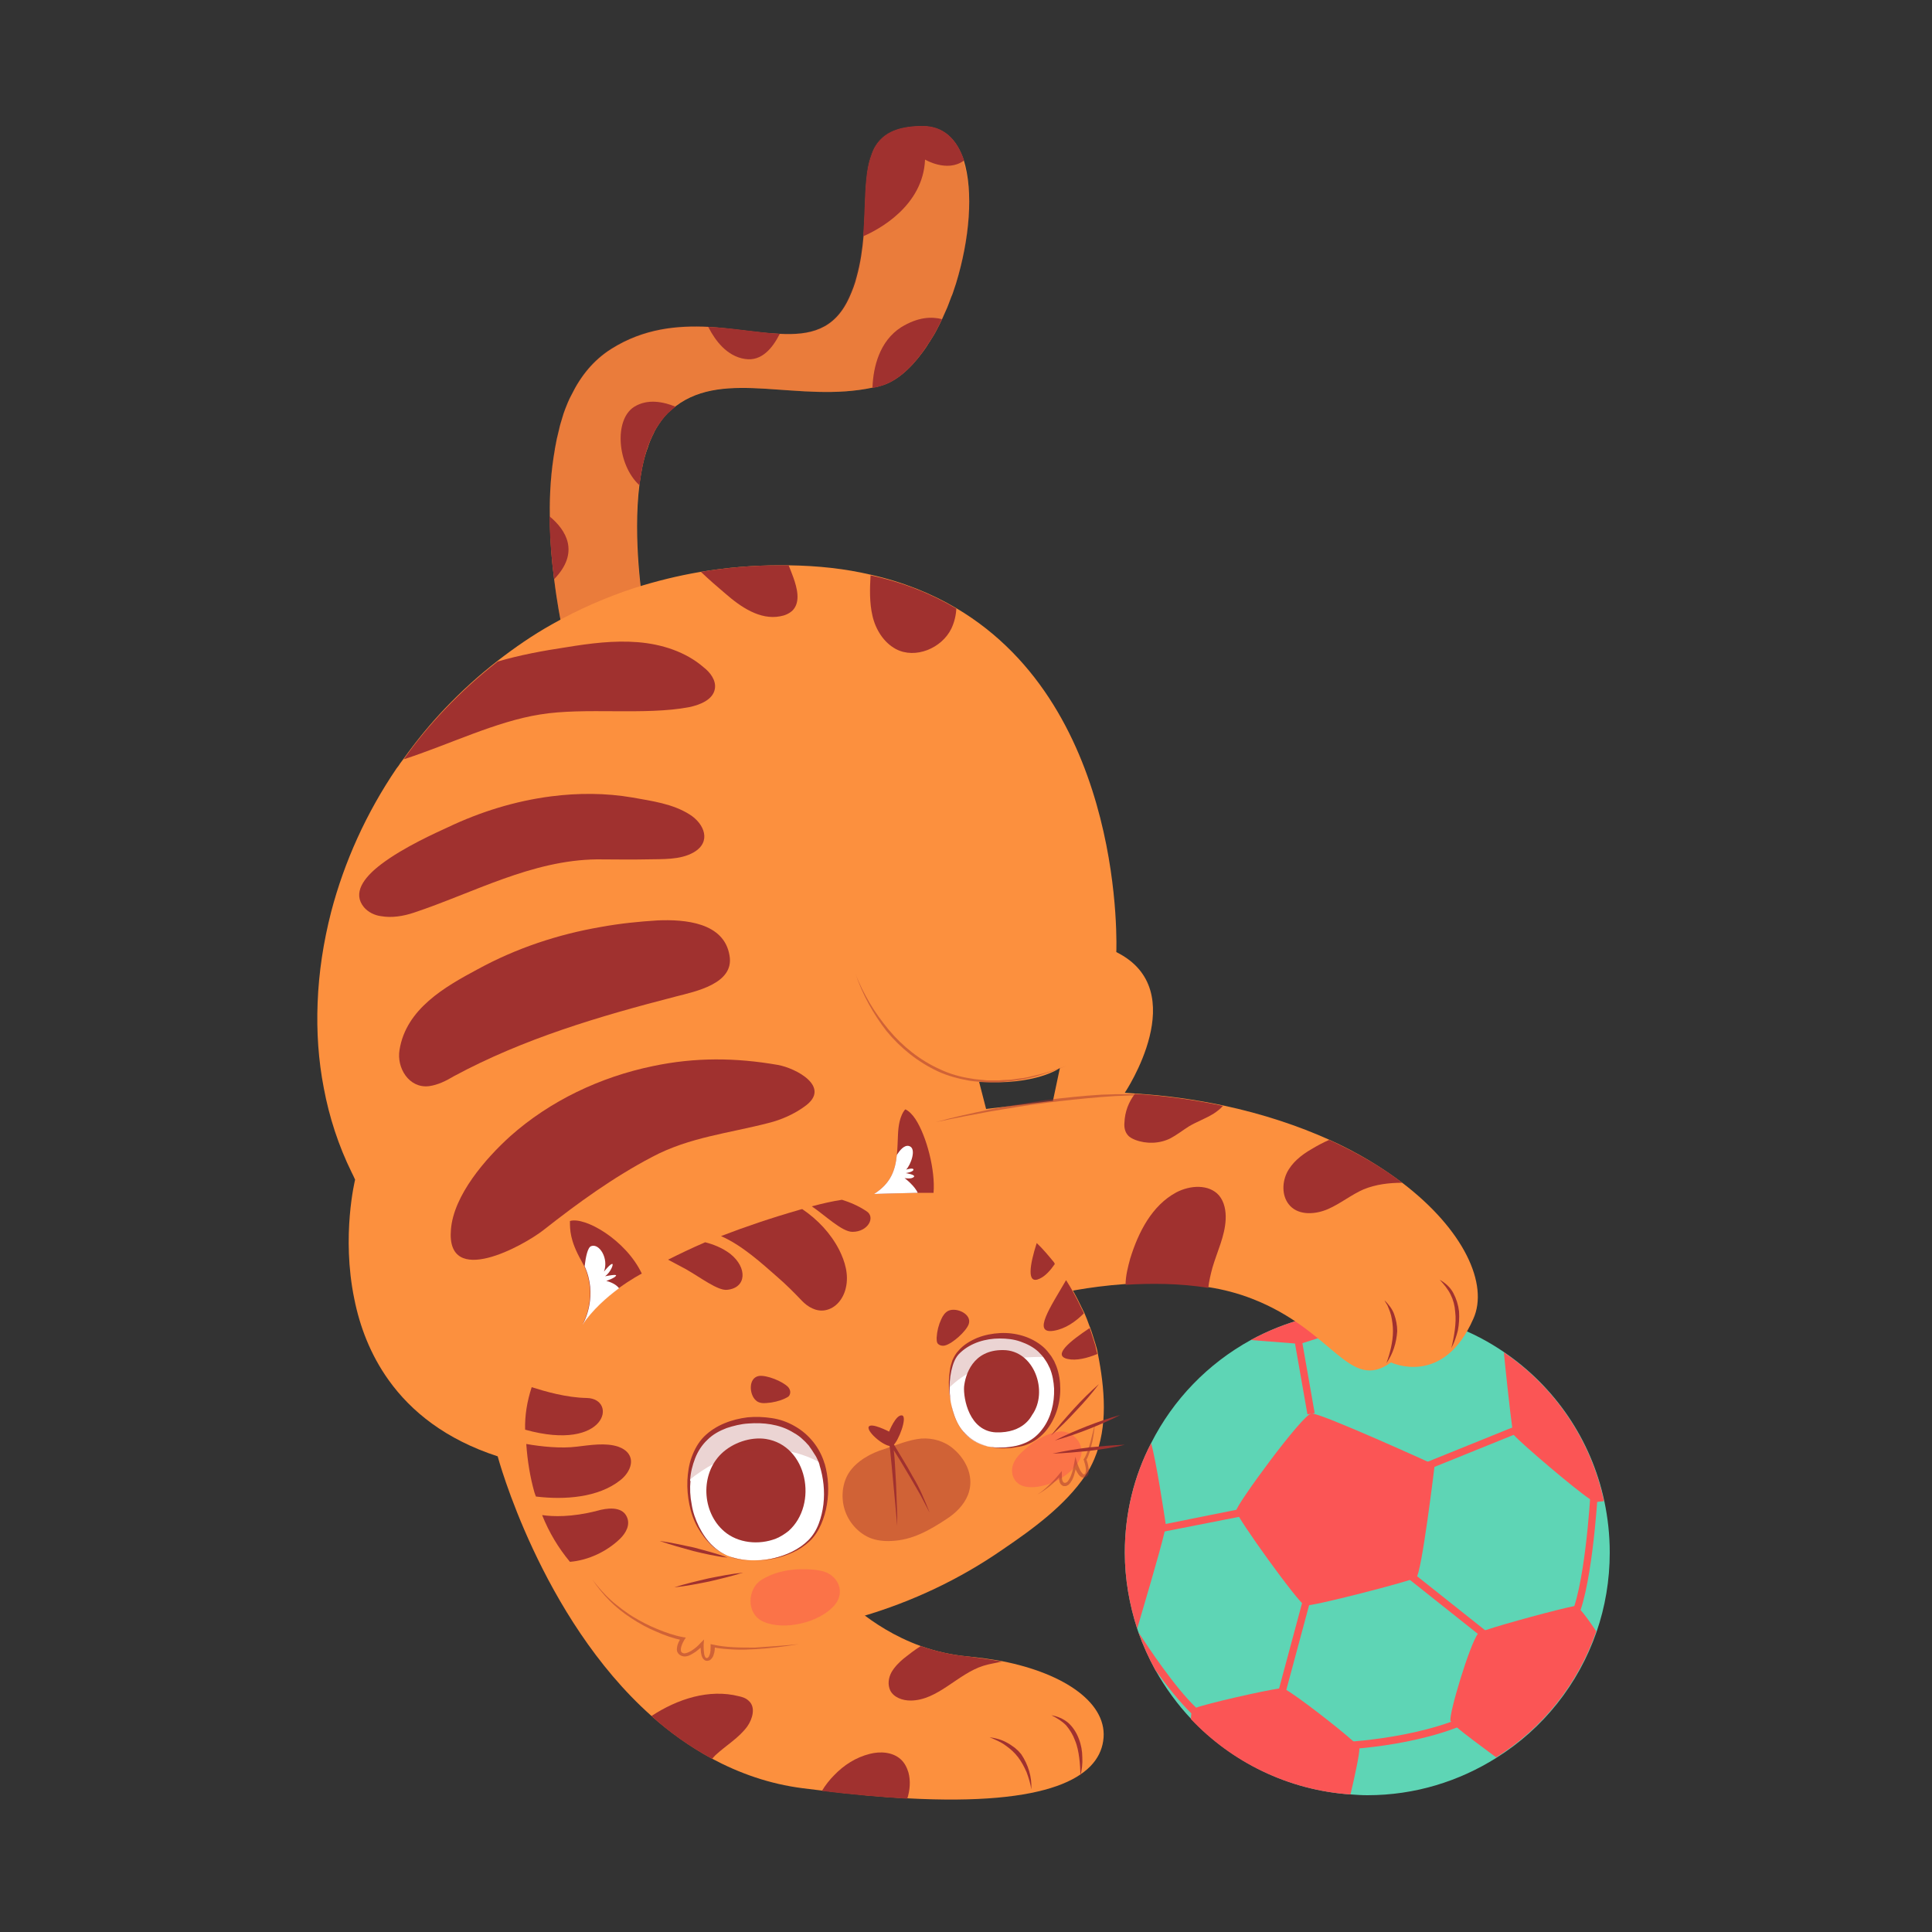 <svg xml:space="preserve" style="enable-background:new 0 0 500 500;" viewBox="0 0 500 500" y="0px" x="0px" xmlns:xlink="http://www.w3.org/1999/xlink" xmlns="http://www.w3.org/2000/svg" id="图层_1" version="1.0">
<rect x="0" y="0" width="500" height="500" fill="#333333" stroke="none"/>
<style type="text/css">
	.st0{fill:#5ED5B5;}
	.st1{fill:#FB5555;}
	.st2{fill:#FC903E;}
	.st3{opacity:0.2;fill:#A0312F;}
	.st4{fill:#A0312F;}
	.st5{opacity:0.48;fill:#FB5555;}
	.st6{opacity:0.48;fill:#A0312F;}
	.st7{fill:#FFFFFF;}
	.st8{opacity:0.21;fill:#A0312F;}
	.st9{opacity:0.48;}
</style>
<g>
	<g>
		<path d="M416.6,401.8c0,7.2-1.2,14.1-3.4,20.5c-4.7,13.6-13.9,25.1-25.9,32.6c-9.7,6.1-21.1,9.7-33.4,9.7
			c-1.5,0-2.9-0.1-4.3-0.2c-16.2-1.1-30.8-8.4-41.3-19.5c-3.6-3.8-6.7-8.1-9.3-12.7c-1.7-3.1-3.2-6.4-4.4-9.8
			c-0.1-0.3-0.2-0.6-0.3-0.9c-2-6.2-3.2-12.8-3.2-19.7c0-10.2,2.4-19.8,6.8-28.3c5.7-11.3,14.7-20.6,25.8-26.7
			c9-4.9,19.3-7.7,30.2-7.7c2.8,0,5.5,0.2,8.2,0.5c9.9,1.3,19.2,4.9,27.1,10.3c13.1,8.9,22.6,22.6,26,38.6
			C416.1,392.8,416.6,397.2,416.6,401.8z" class="st0"></path>
		<path d="M362.1,339.6l-25,8l-0.5,0.2l-1.4-0.1l-11.5-0.9c9-4.9,19.3-7.7,30.2-7.7C356.6,339,359.4,339.2,362.1,339.6z" class="st1"></path>
		<path d="M371.3,379.1c0,0-29.6-13.5-31.9-13.3c-2.3,0.2-19.5,23.7-19.5,25.2c0,1.5,16.3,24.1,17.8,24.5
			c1.5,0.4,27.3-6.3,28.8-7.2C367.9,407.5,371.3,379.1,371.3,379.1z" class="st1"></path>
		<path d="M415.1,388.5c-0.7,0.1-1.3,0.1-1.8,0.2c-0.2,0-0.5,0-0.6,0c-0.2,0-0.6-0.3-1.2-0.7
			c-4.3-2.9-17.5-14.2-19.6-16.5c-0.2-0.2-0.3-0.3-0.3-0.4c-0.1-0.2-0.2-0.7-0.2-1.4c-0.6-4.2-1.9-16.4-2.2-19.7
			C402.2,358.8,411.7,372.5,415.1,388.5z" class="st1"></path>
		<path d="M413.1,422.2c-4.7,13.6-13.9,25.1-25.9,32.6c-3.6-2.7-7.9-5.8-10.2-7.8c-0.8-0.7-1.4-1.2-1.5-1.5
			c0,0,0-0.1-0.1-0.1c-0.6-1.4,5-20,7.1-22.6c0.1-0.1,0.2-0.2,0.3-0.3c0.2-0.1,0.8-0.4,1.6-0.6c5-1.7,19.1-5.5,22.8-6.2
			c0.5-0.1,0.8-0.2,0.9-0.1c0.1,0,0.4,0.3,0.8,0.9C410,417.7,411.6,419.9,413.1,422.2z" class="st1"></path>
		<path d="M349.5,464.4c-16.2-1.1-30.8-8.4-41.3-19.5c0-0.5,0.1-0.9,0.1-1.3v0c0.1-0.7,0.3-1.2,0.5-1.4
			c0.1-0.1,0.3-0.2,0.6-0.2c3.2-1.2,17.4-4.4,21.5-5c0.5-0.1,0.8-0.1,1-0.1c0.2,0,0.5,0.2,0.9,0.4c3.3,1.9,13.6,9.9,17.5,13.4
			c0.9,0.8,1.5,1.4,1.5,1.6c0,0,0,0.1,0,0.2C351.9,453.7,350.6,459.8,349.5,464.4z" class="st1"></path>
		<path d="M301.7,394.8c0,0.2-0.1,0.7-0.3,1.6c-1.2,5.3-6.1,21.6-7.1,25.1c-2-6.2-3.2-12.8-3.2-19.7
			c0-10.2,2.4-19.8,6.8-28.3c1.3,4.4,3.4,18.4,3.8,21C301.6,394.6,301.6,394.7,301.7,394.8z" class="st1"></path>
		<polygon points="300.6,396.5 300.2,394.7 322.6,390.2 323,392.1" class="st1"></polygon>
		
			<rect height="19.5" width="1.9" class="st1" transform="matrix(0.985 -0.173 0.173 0.985 -56.587 63.864)" y="346.4" x="336.7"></rect>
		
			<rect height="1.9" width="29.9" class="st1" transform="matrix(0.927 -0.375 0.375 0.927 -112.669 170.121)" y="373.8" x="366.2"></rect>
		<path d="M407.6,420l-1.6-1c4.1-6.7,5.6-32.1,5.6-32.4l1.9,0.1C413.4,387.8,411.9,412.9,407.6,420z" class="st1"></path>
		
			<rect height="1.9" width="32.6" class="st1" transform="matrix(0.26 -0.966 0.966 0.26 -161.55 637.778)" y="423.3" x="319"></rect>
		
			<rect height="27.6" width="1.9" class="st1" transform="matrix(0.622 -0.783 0.783 0.622 -183.901 451.591)" y="402.5" x="374.8"></rect>
		<path d="M347,452.8l-0.1-1.9c0.2,0,23.4-0.9,37-9.2l1,1.6C370.9,451.9,347.9,452.8,347,452.8z" class="st1"></path>
		<path d="M312.6,444.5l-1.1,1.6c-1-0.7-2-1.5-3.1-2.6v0c-3.1-3-6.5-7.3-9.4-11.3c-1.7-3.1-3.2-6.4-4.4-9.8
			c2.7,4.1,9.3,14.1,14.9,19.5C310.5,443,311.6,443.9,312.6,444.5z" class="st1"></path>
	</g>
	<g>
		<path d="M247.4,73.4c-0.2,0.5-0.3,1-0.5,1.5c-0.2,0.6-0.4,1.3-0.7,1.9c-0.2,0.5-0.4,1.1-0.6,1.6
			c-0.3,0.8-0.6,1.6-1,2.4c-0.3,0.6-0.5,1.2-0.8,1.8c-0.4,0.9-0.9,1.8-1.3,2.6c-0.5,1-1.1,2-1.7,2.9c-0.2,0.4-0.5,0.7-0.7,1.1
			c-0.4,0.7-0.9,1.3-1.3,1.9c-3.3,4.5-7.1,7.8-11.1,8.8c-0.6,0.2-1.2,0.3-1.8,0.4c-19.1,4.1-38.2-4.9-51,4.8c-0.7,0.5-1.3,1.1-2,1.7
			c-1.2,1.2-2.2,2.6-3.1,4.1c-0.3,0.5-0.5,0.9-0.7,1.4c-0.3,0.5-0.5,1.1-0.8,1.7c-0.3,0.7-0.5,1.3-0.7,2c-0.1,0.2-0.1,0.3-0.2,0.5
			c0,0.1-0.1,0.2-0.1,0.3c-0.9,2.7-1.4,5.6-1.8,8.5v0c-1.8,14.3,0.8,30.5,1.1,32.4c0,0.1,0,0.2,0,0.2l-21.5,2.7
			c0,0-0.9-4.3-1.7-10.8c-0.6-4.6-1.1-10.3-1.1-16.4c-0.1-5.6,0.3-11.5,1.3-17.1c0,0,0,0,0-0.1c0.2-0.9,0.3-1.7,0.5-2.6
			c0.2-0.9,0.4-1.7,0.6-2.5c0.2-1,0.5-1.9,0.8-2.9c0.2-0.8,0.5-1.6,0.8-2.4c0.2-0.5,0.4-1,0.6-1.5c0.3-0.7,0.6-1.4,1-2.1
			c2.4-4.9,5.7-9,10.3-11.9c8.4-5.3,17.1-6.1,25.2-5.7c6.6,0.4,12.9,1.6,18.4,1.8c7.8,0.4,14.1-1,17.9-9.2c0-0.1,0.1-0.1,0.1-0.2
			c0.8-1.8,1.5-3.6,1.9-5.3c1-3.6,1.5-7.2,1.8-10.7c0.6-7.7,0.2-14.9,1.8-20c0.3-0.9,0.6-1.8,1-2.6c2-3.6,5.6-5.7,12.5-5.7
			c5.4,0,8.8,3.4,10.6,8.7C252,49.6,250.9,62,247.4,73.4z" class="st2"></path>
		<path d="M247.4,73.4c-0.2,0.5-0.3,1-0.5,1.5c-0.2,0.6-0.4,1.3-0.7,1.9c-0.2,0.5-0.4,1.1-0.6,1.6
			c-0.3,0.8-0.6,1.6-1,2.4c-0.3,0.6-0.5,1.2-0.8,1.8c-0.4,0.9-0.9,1.8-1.3,2.6c-0.5,1-1.1,2-1.7,2.9c-0.2,0.4-0.5,0.7-0.7,1.1
			c-0.4,0.7-0.9,1.3-1.3,1.9c-3.3,4.4-7,7.6-11.1,8.7c-0.6,0.2-1.3,0.3-1.9,0.5c-19.2,4.1-38.4-5-51.1,4.9c-0.6,0.5-1.2,1-1.8,1.5
			c-1.2,1.2-2.3,2.7-3.2,4.3c-0.3,0.5-0.5,0.9-0.7,1.4c-0.3,0.5-0.5,1.1-0.8,1.7c-0.3,0.7-0.5,1.3-0.7,2c-0.1,0.2-0.1,0.3-0.2,0.5
			c0,0.1-0.1,0.2-0.1,0.3c-0.3,0.9-0.5,1.8-0.7,2.7c-0.1,0.2-0.1,0.5-0.2,0.7c-0.1,0.4-0.2,0.9-0.3,1.3c-0.1,0.4-0.2,0.9-0.2,1.3
			c-0.2,0.9-0.3,1.8-0.4,2.6c-1.9,15.2,1.2,32.3,1.2,32.3l-0.1,0l-21.4,2.7c0,0-0.9-4.2-1.7-10.7c-0.5-4.5-1-10.2-1.1-16.2
			c-0.1-5.6,0.2-11.5,1.2-17.2c0,0,0,0,0-0.1c0.2-0.9,0.3-1.7,0.5-2.6c0.2-0.9,0.4-1.7,0.6-2.5c0.2-1,0.5-1.9,0.8-2.9
			c0.2-0.8,0.5-1.6,0.8-2.4c0.2-0.5,0.4-1,0.6-1.5c0.3-0.7,0.6-1.4,1-2.1c2.4-5,5.7-9.2,10.3-12.1c8.4-5.3,16.9-6.1,25-5.7h0
			c6.7,0.3,13,1.6,18.6,1.8c7.8,0.4,14.1-1,17.8-9.2c0.8-1.8,1.5-3.6,1.9-5.3c1.1-3.6,1.6-7.2,1.9-10.7c0.7-7.7,0.2-14.8,1.7-20
			c0.3-0.9,0.6-1.8,1-2.6c1.9-3.7,5.5-5.9,12.6-5.9c5.5,0,8.9,3.5,10.6,8.9C252.1,49.6,251,62,247.4,73.4z" class="st3"></path>
		<path d="M249.5,41.5c0,0-0.1,0.1-0.1,0.1c-4.3,3.1-10-0.3-10-0.3c-0.5,12.1-12.2,18.2-15.9,19.8c0,0-0.1,0-0.1,0
			c0.6-7.7,0.2-14.9,1.8-20c0.3-0.9,0.6-1.8,1-2.6c1.9-3.7,5.5-5.9,12.6-5.9C244.3,32.6,247.7,36.1,249.5,41.5z" class="st4"></path>
		<path d="M243.8,82.6c-0.4,0.9-0.9,1.8-1.3,2.6c-0.5,1-1.1,2-1.7,2.9c-0.2,0.4-0.5,0.7-0.7,1.1
			c-3.6,5.5-7.8,9.6-12.5,10.8c-0.6,0.2-1.2,0.3-1.8,0.4v-0.2c0.2-5.2,1.8-11.9,7.4-15.5C237.6,82,241.1,81.9,243.8,82.6z" class="st4"></path>
		<path d="M201.8,86.4c0,0.1-0.1,0.1-0.1,0.2c-1.7,3.3-4.5,7-8.9,6.3c-4.7-0.7-7.7-4.8-9.4-8.1c0-0.1-0.1-0.1-0.1-0.2
			C189.9,84.9,196.2,86.1,201.8,86.4z" class="st4"></path>
		<path d="M174.8,105.3c-0.7,0.5-1.3,1.1-2,1.7c-1.2,1.2-2.2,2.6-3.1,4.1c-0.3,0.5-0.5,0.9-0.7,1.4
			c-0.3,0.5-0.5,1.1-0.8,1.7c-1.4,3.4-2.2,7.3-2.7,11.4c0,0,0-0.1-0.1-0.1v0c-5.6-5.2-6.6-16.8-1.3-20.2c3.5-2.2,7.6-1.3,10.6-0.1
			C174.7,105.2,174.8,105.2,174.8,105.3z" class="st4"></path>
		<path d="M143.4,149.9C143.4,149.9,143.3,149.9,143.4,149.9c-0.6-4.5-1.1-10.2-1.2-16.3c0,0,0.1,0.1,0.1,0.1
			C146.4,137.1,150.2,142.9,143.4,149.9z" class="st4"></path>
	</g>
	<path d="M362.9,306.1c-5.3-4-11.5-7.8-18.8-11.1h0c-8-3.6-17.2-6.7-27.5-8.9c-7.1-1.5-14.7-2.6-22.9-3.1
		c-0.8-0.1-1.7-0.1-2.6-0.2c0,0,17.8-26.5-2.2-36.4c0,0,2.7-62.9-41.4-89c-6.4-3.8-13.8-6.8-22.3-8.7c-6.4-1.5-13.4-2.3-21.2-2.4
		c-0.8,0-1.5,0-2.3,0c-7,0-13.8,0.6-20.4,1.7c-5.9,1-11.5,2.4-16.9,4.1c-7.7,2.5-14.9,5.7-21.6,9.5c-5,2.8-9.6,6-14,9.4
		c-4.9,3.8-9.4,7.9-13.6,12.3c-3.9,4.1-7.5,8.5-10.7,13c-0.3,0.4-0.6,0.8-0.9,1.2c-0.3,0.5-0.6,0.9-1,1.4
		c-7.8,11.5-13.5,24.1-16.9,37.1c-2,7.8-3.2,15.6-3.5,23.5c-0.3,7.5,0.2,14.9,1.6,22.1c1.4,7.5,3.8,14.9,7.2,21.8
		c0.3,0.6,0.6,1.2,0.9,1.9c0,0-3.6,14.5-0.2,30.9c1.4,7,4.1,14.3,8.9,21c5.8,8.1,14.7,15.3,28.2,19.7c0,0,11.1,41.6,39.7,67.1
		c4.7,4.2,10,8,15.7,11.1c7.1,3.8,14.9,6.6,23.6,7.7c1.6,0.2,3.3,0.4,4.9,0.6c8.2,1,15.5,1.7,22.1,2c36.9,2,49.3-5.5,50.7-14.8
		c1.5-9.6-9.8-17.5-26.2-20.7c-2.8-0.5-5.7-0.9-8.7-1.2c-4.5-0.4-8.6-1.4-12.3-2.7c-13.6-4.9-21.7-14.4-21.7-14.4l57.2-76.8
		c0,0,7.4-1.8,17.5-2.5c6.5-0.5,14-0.4,21.4,0.8c3.9,0.6,7.7,1.6,11.3,3c21.2,8.2,25.1,24.3,36,16.5c0,0,13.5,6.5,21.3-11.3
		C385.3,332.4,378.9,318.3,362.9,306.1z M272.5,284.9l-17.3,2.1l-1.8-7c14.9,0.9,20.9-3.6,20.9-3.6L272.5,284.9z" class="st2"></path>
	<path d="M283.2,377.6c-0.6,1.4-1.3,2.8-2.2,4.1c-5.3,7.9-13.7,14-21.5,19.3c-11.1,7.7-23.4,13.5-36.3,17.3
		c-6.7,2-12.6,3.4-17.8,4.4c-13.1,1.4-24.6,0.9-24.6,0.9c-2.5,7.8-3.8,0-3.8,0c-6.1,5.4-4-1.8-4-1.8c-20.3-3.7-33.2-26.9-36.4-42.5
		c-3.2-15.6,4.3-37.1,5.1-44.4c0.9-7.3,5.8-18.9,5.8-18.9c12.1,0.4,18.6,13.6,18.6,13.6c7.3-5.1,22.4-10.4,22.4-10.4
		c5.6-2.1,11.6-4.1,18.1-6c0.2-0.1,0.5-0.1,0.7-0.2c0.8-0.2,1.6-0.5,2.4-0.7c2.2-0.6,4.3-1.1,6.3-1.5l0.2-0.3c0.9-1.5,1.9-3.6,2-3.8
		c1.6-3.2,2.1-7,3.4-10.4c1.9-4.8,5.6-8.9,11.2-9.3c0.3,0,0.7,0,1,0.2c0.9,0.3,1.8,1.2,2.6,2.4c3,4.4,5.2,13.3,4.7,19.1
		c0,0.1,0,0.2,0,0.4c5.5,0.6,10.3,2,14.5,3.9c4.2,1.9,7.8,4.4,11,7.2c0.5,0.4,0.9,0.8,1.3,1.2c0.1,0.1,0.2,0.2,0.3,0.3
		c1.6,1.5,3,3.2,4.4,4.9c0.1,0.1,0.1,0.2,0.2,0.2c0.1,0.1,0.1,0.2,0.2,0.2c0.6,0.9,1.3,1.7,1.9,2.6c0.3,0.5,0.6,0.9,0.9,1.3
		c0.1,0.1,0.1,0.2,0.2,0.3c1.4,2.2,2.6,4.4,3.7,6.7c0.1,0.3,0.3,0.6,0.4,0.8c0.1,0.2,0.2,0.5,0.4,0.8c0,0.1,0.1,0.2,0.1,0.2
		c0.5,1.2,1,2.4,1.4,3.6c0,0,0.1,0.1,0.1,0.2c0.6,1.6,1,3.1,1.5,4.6c0.2,0.7,0.4,1.4,0.5,2.1C285.9,359.3,286.8,369.2,283.2,377.6z" class="st2"></path>
	<path d="M150.6,342.9c2.7-4,6.4-7.2,9.5-9.5c3.3-2.4,5.8-3.7,6-3.8c-4.2-8.8-14.8-14.8-18.6-13.6l0,0
		c0,2.3,0,5,2.9,10.2c0.3,0.5,0.5,1,0.8,1.5C154.6,335.1,151.3,342,150.6,342.9z" class="st4"></path>
	<path d="M226.2,309c0,0,6.2-0.2,11.2-0.3c1.6,0,3,0,4.2,0c0.5-5.8-1.8-14.7-4.7-19.1c-0.8-1.2-1.7-2.1-2.6-2.5
		c0,0-1.7,1.4-1.9,6.5c-0.1,1.8-0.1,3.6-0.3,5.3C231.7,302.8,230.6,306.2,226.2,309z" class="st4"></path>
	<path d="M213.2,406.7c3.8,1.2,5.6,5.4,2.8,8.7c-3.8,4.5-13,6.7-18.4,4.3c-4.6-2-4.2-8.5-0.6-10.8
		c3-1.9,6.6-2.7,10.1-2.8C208.7,406.1,211.1,406.1,213.2,406.7z" class="st5"></path>
	<path d="M262.7,377.9c-1.7,2.8-0.6,6.4,3,6.9c4.8,0.7,11.7-2.8,13.8-7.2c1.7-3.7-2-7.6-5.4-7.1
		c-2.9,0.4-5.6,1.9-7.8,3.7C265.2,375.1,263.6,376.4,262.7,377.9z" class="st5"></path>
	<path d="M186.6,319.9c5.5,2.4,10.6,7.1,14.6,10.6c2.2,1.9,4.3,4,6.3,6.1c1.5,1.6,3.7,2.9,6,2.5
		c2.9-0.5,4.8-3.1,5.4-5.8c0.8-3.4-0.2-6.8-1.7-9.8c-2.2-4.3-5.6-7.9-9.6-10.6c-0.2,0.1-0.5,0.1-0.7,0.2
		C199.6,315.2,192.8,317.5,186.6,319.9z" class="st4"></path>
	<path d="M280.5,339.9c-2.2,2.2-4.8,4-7.8,4.5c-5.7,0.9-0.8-6.2,3.2-13.1c1.4,2.2,2.6,4.4,3.7,6.7
		c0.1,0.3,0.3,0.6,0.4,0.8c0.1,0.2,0.2,0.5,0.4,0.8C280.4,339.8,280.5,339.8,280.5,339.9z" class="st4"></path>
	<path d="M284,350.4c-2.6,1.1-5.5,1.8-7.7,1.3c-4-0.9,0.6-4.6,5.7-8c0,0,0,0,0,0c0.6,1.6,1,3.1,1.5,4.6
		C283.6,349,283.8,349.7,284,350.4C283.9,350.4,283.9,350.4,284,350.4z" class="st4"></path>
	<path d="M273,327.1c-1.1,1.6-2.4,3.1-3.9,3.8c-3.5,1.7-2.6-3.6-0.8-9.2c1.6,1.5,3,3.2,4.4,4.9c0.1,0.1,0.1,0.2,0.2,0.2
		C272.8,326.9,272.9,327,273,327.1z" class="st4"></path>
	<path d="M172.9,326c1.5,0.8,3.2,1.7,4.5,2.4c3.9,2.2,8.4,5.7,10.8,5.4c5-0.5,5.3-5.7,0.8-9.3c-2.1-1.6-4.5-2.5-6.5-3
		l0,0C179,323,175.9,324.5,172.9,326z" class="st4"></path>
	<path d="M210.1,312.2c3.4,2.3,7.8,6.6,10.5,6.6c4.1,0,6-3.8,3.7-5.3c-2.2-1.5-4.5-2.4-6.4-3
		C215.3,310.9,212.7,311.5,210.1,312.2z" class="st4"></path>
	<path d="M283.4,368.4c-0.4,1.6-0.8,3.2-1.2,4.8c-0.2,0.8-0.5,1.6-0.7,2.3c-0.3,0.8-0.6,1.5-1,2.1l-0.1,0.1l0.1,0.2
		c0.2,0.7,0.4,1.3,0.5,2c0.1,0.7,0,1.4-0.3,1.6c-0.2,0.1-0.3,0.1-0.5-0.1c-0.2-0.2-0.4-0.5-0.6-0.8c-0.3-0.6-0.6-1.3-0.8-1.9
		l-0.5-1.7l-0.3,1.7c-0.1,0.7-0.3,1.5-0.5,2.2c-0.2,0.7-0.5,1.5-0.9,2.1c-0.2,0.3-0.4,0.6-0.7,0.7c-0.3,0.1-0.5,0.1-0.7-0.1
		c-0.4-0.4-0.4-1.3-0.4-2l0-0.9l-0.6,0.7c-0.8,1-1.7,2-2.7,2.9c-0.9,0.9-1.9,1.8-3.1,2.5c1.2-0.6,2.3-1.4,3.3-2.2
		c1-0.8,2-1.8,2.9-2.8l-0.5-0.2c0,0.4,0,0.8,0,1.3c0.1,0.4,0.1,0.9,0.5,1.3c0.2,0.2,0.5,0.4,0.7,0.4c0.1,0,0.3,0,0.4,0
		c0.1,0,0.2,0,0.4-0.1c0.5-0.2,0.8-0.6,1-0.9c0.5-0.7,0.8-1.5,1-2.3c0.2-0.8,0.4-1.5,0.6-2.4l-0.8,0.1c0.2,0.7,0.5,1.4,0.9,2.1
		c0.2,0.3,0.4,0.7,0.8,1c0.1,0.1,0.2,0.1,0.3,0.2c0.1,0,0.2,0.1,0.4,0.1c0.3,0,0.6,0,0.8-0.2c0.5-0.3,0.6-0.8,0.7-1.2
		c0-0.4,0-0.8-0.1-1.2c-0.1-0.8-0.3-1.5-0.6-2.2l0,0.3c0.5-0.8,0.7-1.6,1-2.4c0.2-0.8,0.4-1.6,0.6-2.4
		C283,371.7,283.2,370,283.4,368.4z" class="st6"></path>
	<path d="M189.7,403.1c6,1.7,14,0.3,18.8-3.6c1-0.8,1.9-1.8,2.6-3c3.1-5,3.5-12.1,1.7-17.6c0-0.1-0.1-0.3-0.1-0.4
		c-1.9-5.6-6.8-9.6-12.5-10.6c-6.7-1.3-15.6,0.5-19.4,6.7c-1.5,2.5-2.3,5.4-2.5,8.6l0,0C177.7,391.5,181.7,400.8,189.7,403.1z" class="st7"></path>
	<path d="M184.3,400.1c-1.5-1.4-2.8-3.1-3.8-4.9c-1-1.8-1.7-3.8-2.1-5.9c-0.4-2-0.6-4.1-0.5-6.2l0-0.2l0.3-0.1l0,0
		l-0.3,0.3c0.1-2,0.4-4.1,1.1-6c0.7-1.9,1.7-3.8,3.2-5.3c3-3,7.2-4.5,11.3-5c2.1-0.2,4.2-0.1,6.2,0.2c2.1,0.3,4.1,1,6,2.1
		c3.7,2.1,6.5,5.6,7.7,9.7l0-0.1c1,3.5,1.2,7.1,0.6,10.7c-0.3,1.8-0.8,3.5-1.5,5.1c-0.7,1.6-1.7,3.2-3,4.4c-1.3,1.2-2.8,2.2-4.4,2.9
		c-1.6,0.7-3.3,1.3-5,1.6c-3.4,0.7-7,0.7-10.4-0.3C187.7,402.6,185.9,401.5,184.3,400.1z M200.1,403.3c3.4-0.8,6.7-2.3,9.1-4.7
		c1.2-1.2,2.1-2.7,2.7-4.3c0.6-1.6,1-3.3,1.2-5c0.4-3.4,0-6.9-1-10.1l0-0.1c-0.1-0.4-0.3-0.9-0.5-1.3c-0.2-0.4-0.4-0.9-0.7-1.3
		c-0.5-0.8-1-1.6-1.6-2.4c-0.6-0.7-1.3-1.4-2-2c-0.7-0.6-1.5-1.1-2.4-1.6c-3.3-1.9-7.3-2.4-11.2-2.1c-1.9,0.1-3.9,0.6-5.7,1.2
		c-1.8,0.7-3.5,1.6-4.9,3c-1.4,1.3-2.5,3-3.2,4.8c-0.7,1.8-1.2,3.8-1.3,5.7l0,0.3l-0.2,0.1l0,0l0.3-0.3c-0.2,2-0.1,4.1,0.3,6.1
		c0.3,2,1,4,1.9,5.8c0.9,1.8,2.1,3.6,3.6,5c1.5,1.4,3.3,2.5,5.3,3.1C193.1,404.1,196.7,404.1,200.1,403.3z" class="st4"></path>
	<path d="M200.8,398.2c-4.4,1.7-9.8,1.2-13.4-1.9c-5.8-5-6.2-14.8-0.7-20.1c2.9-2.8,7.5-4.4,11.5-3.8
		c10.8,1.7,13.6,16.9,5.9,23.8C203.1,397,202,397.7,200.8,398.2z" class="st4"></path>
	<path d="M178.3,383.1c17.6-14.2,32.7-5.4,34.5-4.2c0-0.1-0.1-0.3-0.1-0.4c-1.9-5.6-6.8-9.6-12.5-10.6
		c-6.7-1.3-15.6,0.5-19.4,6.7C179.3,377,178.5,380,178.3,383.1z" class="st8"></path>
	<g>
		<path d="M249.7,371c3.6,4,9.8,4.4,14.7,3c0.7-0.2,1.3-0.4,1.9-0.8c7.4-3.7,9.4-15.4,4.7-22.1c-0.5-0.7-1-1.3-1.7-1.9
			c-5.5-5-16.4-4.8-21.4,0.9c-1.2,1.4-1.7,3.3-2,5c-0.2,1.2-0.3,2.5-0.3,3.9C245.8,363.4,247,368.1,249.7,371z" class="st7"></path>
		<path d="M246.9,366.1c-0.6-1.8-1-3.7-1.2-5.6c-0.2-1.9-0.2-3.8,0.1-5.7c0.1-1,0.4-1.9,0.7-2.8
			c0.4-0.9,0.9-1.8,1.6-2.5c1.3-1.5,3-2.5,4.9-3.3c1.8-0.7,3.8-1.1,5.8-1.2c3.9-0.2,8.1,0.9,11.2,3.6c0.8,0.7,1.4,1.5,2,2.3
			c0.3,0.4,0.5,0.9,0.8,1.3l0.6,1.4c0.7,1.9,1,3.9,1,5.9c0,3.9-1.3,7.9-3.8,10.9c-1.3,1.5-2.9,2.7-4.7,3.4c-0.9,0.4-1.9,0.6-2.8,0.7
			c-0.9,0.2-1.9,0.3-2.9,0.3c-1.9,0.1-3.8-0.2-5.6-0.8c-0.9-0.3-1.8-0.7-2.6-1.2c-0.8-0.5-1.5-1.1-2.2-1.8
			C248.4,369.6,247.5,367.9,246.9,366.1z M251.9,372.8c0.8,0.5,1.7,0.9,2.6,1.2c1.8,0.6,3.7,0.7,5.6,0.6c0.9-0.1,1.9-0.2,2.8-0.4
			c0.9-0.2,1.8-0.5,2.7-0.9c1.7-0.8,3.1-2,4.2-3.5c2.2-2.9,3.1-6.7,3-10.4c-0.1-1.8-0.4-3.6-1.1-5.3l-0.6-1.2
			c-0.2-0.4-0.5-0.8-0.7-1.1c-0.5-0.8-1.1-1.4-1.7-2c-1.3-1.2-2.9-2-4.6-2.6c-1.7-0.6-3.5-0.8-5.4-0.8c-3.6,0-7.4,1.1-10.1,3.6
			c-1.4,1.2-2,3-2.4,4.8c-0.4,1.8-0.5,3.7-0.4,5.6c0.2,3.7,1.2,7.6,3.8,10.5C250.4,371.7,251.1,372.3,251.9,372.8z" class="st4"></path>
		<path d="M267.1,366.2c-0.2,0.3-2.2,4.7-9.3,4.5c-7-0.3-8.5-8.8-8.3-11.8c0.3-3,2.2-9.6,10.1-9.5
			C267.7,349.4,271.4,360.2,267.1,366.2z" class="st4"></path>
		<path d="M245.7,359.1c7.4-7.4,19.1-8.1,25.3-7.9c-0.5-0.7-1-1.3-1.7-1.9c-5.5-5-16.4-4.8-21.4,0.9
			c-1.2,1.4-1.7,3.3-2,5C245.8,356.4,245.7,357.7,245.7,359.1z" class="st8"></path>
	</g>
	<path d="M135.9,370c21.2,5.9,24-8,16-8.2c-5.4-0.1-10.8-1.7-14.3-2.8C136.4,362.7,135.8,366.3,135.9,370z" class="st4"></path>
	<path d="M138.3,386.2L138.3,386.2c0.1,0.4,0.3,0.8,0.4,1.1c7.4,0.9,16.1,0.3,21.8-4.2c2.2-1.7,3.7-4.6,2.2-6.8
		c-0.6-0.9-1.6-1.5-2.7-1.9c-3.3-1.1-7.3-0.4-10.8,0c-4,0.5-9,0-13-0.7C136.5,378.1,137.2,382.3,138.3,386.2z" class="st4"></path>
	<path d="M140.3,392.1c1.8,4.5,4.2,8.5,7.2,12.1c4.8-0.4,9.6-2.7,13-6c1.5-1.5,2.7-3.6,1.7-5.7
		c-1.3-2.8-5.3-2.2-7.7-1.5C147.9,392.7,143,392.5,140.3,392.1z" class="st4"></path>
	<path d="M291.1,373.9c-3.1,0.1-6.3,0.4-9.4,0.7c-3.1,0.4-6.2,0.9-9.3,1.6c3.1-0.1,6.3-0.4,9.4-0.7
		C284.9,375.1,288,374.7,291.1,373.9z" class="st4"></path>
	<path d="M289.9,366.2c-2.9,0.8-5.8,1.8-8.6,2.9c-2.8,1.1-5.6,2.3-8.3,3.7c2.9-0.8,5.8-1.8,8.6-2.9
		C284.4,368.8,287.2,367.6,289.9,366.2z" class="st4"></path>
	<path d="M284.4,358.2c-2.3,2-4.4,4.1-6.5,6.4c-2,2.2-4,4.5-5.9,6.9c2.3-2,4.4-4.1,6.5-6.4
		C280.6,362.9,282.6,360.6,284.4,358.2z" class="st4"></path>
	<path d="M156.9,331.5c0,0,2.1-0.7,2.5-1.3c0.5-0.6-2.8,0.1-2.8,0.1c1.5-1.1,2.3-3.3,1.8-3.2c-0.6,0.1-2.1,2-2.1,2
		c1.3-3.4-1.2-7.4-3.3-6.6c-0.9,0.3-1.4,2.7-1.7,5.2c3.4,7.4,0.1,14.2-0.6,15.2c2.7-4,6.4-7.2,9.5-9.5
		C159.2,332,156.9,331.5,156.9,331.5z" class="st7"></path>
	<path d="M237.5,308.7c-0.7-1.7-3.2-3.7-3.4-3.8c0.2,0,1.8,0.3,2.4-0.3c0.6-0.6-2.1-1-2.1-1s2-0.3,2-0.9
		c0-0.6-1.9,0-1.9,0c1.2-1.2,2.8-5.5,0.8-6.1c-1.3-0.4-2.5,1.2-3.2,2.3c-0.4,3.9-1.5,7.3-5.9,10.1
		C226.2,309,232.4,308.8,237.5,308.7z" class="st7"></path>
	<g>
		<path d="M230.1,370.5c0,0,1.7-4.4,3.3-4.2c1.6,0.2-0.9,6.8-2.3,7.8c-1.5,1-6.8-3.4-6.3-4.8
			C225.3,368,230.1,370.5,230.1,370.5z" class="st4"></path>
		<path d="M232.2,394.9c0-1.8,0-3.6-0.1-5.4l-0.2-5.4c-0.1-1.8-0.2-3.6-0.3-5.4c-0.1-1.8-0.3-3.6-0.6-5.4l-0.8,0.3
			c1.9,2.9,3.7,5.9,5.4,8.8c0.9,1.5,1.7,3,2.6,4.5c0.8,1.5,1.6,3.1,2.4,4.6c-0.6-1.6-1.3-3.2-2-4.8c-0.7-1.6-1.5-3.1-2.4-4.6
			c-0.8-1.5-1.7-3-2.6-4.5c-0.9-1.5-1.8-3-2.7-4.5l-1.1-1.8l0.3,2.1c0.3,1.7,0.4,3.5,0.6,5.3l0.5,5.3l0.5,5.3L232.2,394.9z" class="st4"></path>
		<path d="M238.4,372.3c2.9-0.2,6,0.6,8.4,2.7c3.5,3,5.4,7.6,3.7,11.9c-1.1,2.7-3.2,4.7-5.5,6.2
			c-4.4,2.9-8.9,5.5-14.3,5.7c-1.9,0.1-4-0.1-5.8-0.9c-2.9-1.3-5.3-4-6.3-7.2c-1-3.2-0.6-6.8,1-9.4c2-3.2,5.9-5.3,9.3-6.3
			C231.9,374,235.2,372.6,238.4,372.3z" class="st6"></path>
	</g>
	<path d="M174.5,410.8c3-0.3,6-0.9,9-1.5c3-0.7,5.9-1.4,8.8-2.3c-3,0.3-6,0.9-9,1.5
		C180.3,409.2,177.3,409.9,174.5,410.8z" class="st4"></path>
	<path d="M170.7,398.8c2.9,1,5.8,1.8,8.7,2.6c2.9,0.7,5.9,1.4,8.9,1.7c-2.9-1.1-5.8-1.8-8.7-2.6
		C176.7,399.9,173.8,399.2,170.7,398.8z" class="st4"></path>
	<path d="M204,359c0.5,0.6,0.7,1.4,0.3,2.1c-0.2,0.4-0.7,0.6-1.1,0.8c-1.5,0.7-3.2,1.1-4.8,1.2c-1,0.1-2.1,0-2.8-0.7
		c-1.7-1.5-2-5.8,0.8-6.3C198.4,355.8,202.6,357.5,204,359z" class="st4"></path>
	<path d="M244.6,348.2c-0.7,0.2-1.6,0-2-0.6c-0.2-0.4-0.2-0.9-0.2-1.4c0.1-1.7,0.5-3.3,1.2-4.8c0.4-0.9,1-1.8,1.9-2.2
		c2.1-0.9,6.1,0.9,5.2,3.5C250,344.6,246.5,347.7,244.6,348.2z" class="st4"></path>
	<g class="st9">
		<path d="M206.7,425.5c-1.8,0.3-3.7,0.6-5.5,0.8c-1.8,0.2-3.7,0.4-5.5,0.5c-1.9,0.1-3.7,0.2-5.6,0.1
			c-1.9-0.1-3.7-0.2-5.6-0.6l0.5-0.4c0,0.8,0,1.5-0.3,2.3c-0.1,0.4-0.3,0.8-0.6,1.1c-0.3,0.4-0.8,0.6-1.4,0.5c-0.6-0.2-0.9-0.7-1-1
			c-0.2-0.4-0.2-0.8-0.3-1.2c-0.1-0.8-0.1-1.5-0.1-2.3l0.8,0.3c-0.6,0.7-1.3,1.3-2.1,1.9c-0.8,0.5-1.6,1.1-2.7,1.2
			c-0.6,0-1.2-0.2-1.6-0.6c-0.5-0.5-0.6-1.1-0.5-1.6c0.1-1.1,0.6-1.9,1.1-2.7l0.3,0.7c-2.4-0.5-4.7-1.3-6.9-2.3
			c-2.2-0.9-4.3-2.1-6.3-3.4c-2-1.3-3.9-2.8-5.6-4.5c-1.7-1.7-3.2-3.6-4.5-5.5c1.5,1.9,3,3.7,4.8,5.3c0.4,0.4,0.9,0.8,1.4,1.2
			l1.4,1.1c1,0.7,1.9,1.4,2.9,2c2,1.2,4.1,2.3,6.3,3.2c2.2,0.9,4.5,1.7,6.7,2.1l0.7,0.1l-0.4,0.6c-0.4,0.7-0.8,1.5-0.9,2.3
			c0,0.4,0,0.7,0.2,0.9c0.2,0.2,0.5,0.3,0.8,0.3c0.7-0.1,1.5-0.5,2.2-1c0.7-0.5,1.4-1.1,1.9-1.7l0.9-0.9l-0.1,1.3
			c0,0.7,0,1.4,0.1,2.1c0,0.3,0.1,0.7,0.2,0.9c0.1,0.3,0.3,0.5,0.4,0.5c0.1,0,0.4,0,0.5-0.2c0.2-0.2,0.3-0.5,0.4-0.8
			c0.2-0.6,0.2-1.3,0.2-2l0-0.6l0.5,0.1c1.8,0.4,3.6,0.6,5.4,0.7c1.8,0.1,3.7,0.1,5.5,0.1C199.3,426.1,203,425.9,206.7,425.5z" class="st4"></path>
	</g>
	<g class="st9">
		<path d="M221.4,252c1,2.7,2.3,5.2,3.7,7.6c1.4,2.4,3.1,4.7,4.9,6.9c3.6,4.3,8.1,7.9,13.2,10.2c2.5,1.2,5.3,2,8,2.4
			c1.4,0.3,2.8,0.3,4.2,0.5c0.7,0,1.4,0,2.1,0l1.1,0l1.1-0.1l2.1-0.1l2.1-0.3c1.4-0.1,2.8-0.5,4.1-0.8c1.4-0.3,2.7-0.7,4.1-1.1
			l4-1.4l-4,1.5c-1.4,0.4-2.7,0.9-4.1,1.3c-1.4,0.3-2.7,0.7-4.2,0.9l-2.1,0.3l-2.1,0.2l-1.1,0.1l-1.1,0c-0.7,0-1.4,0-2.1,0
			c-1.4-0.1-2.9-0.2-4.3-0.4c-2.8-0.5-5.6-1.2-8.2-2.4c-5.2-2.4-9.8-6.1-13.4-10.5C226,262.4,223.2,257.4,221.4,252z" class="st4"></path>
	</g>
	<g>
		<path d="M358.8,352.8c0.5-1.4,0.9-2.7,1.2-4.1c0.3-1.4,0.5-2.8,0.5-4.2c0-1.4-0.2-2.8-0.5-4.1l-0.3-1l-0.4-1
			c-0.2-0.7-0.7-1.2-1-1.9c1,1,2,2.2,2.5,3.6c0.5,1.4,0.8,2.9,0.8,4.4C361.4,347.5,360.5,350.4,358.8,352.8z" class="st4"></path>
	</g>
	<g>
		<path d="M375.6,348.9c0.4-1.6,0.7-3.2,0.9-4.7c0.2-1.6,0.3-3.2,0.1-4.7c-0.1-1.6-0.5-3.1-1.2-4.5
			c-0.7-1.4-1.7-2.6-2.8-3.8c1.4,0.8,2.7,1.9,3.5,3.4c0.8,1.5,1.3,3.1,1.5,4.8c0.1,1.7,0,3.3-0.3,4.9
			C376.9,345.9,376.4,347.4,375.6,348.9z" class="st4"></path>
	</g>
	<g>
		<path d="M266.9,463.1c-0.2-1.5-0.7-3-1.2-4.4c-0.6-1.4-1.3-2.7-2.2-3.9c-0.9-1.2-2-2.2-3.3-3.1
			c-1.2-0.9-2.7-1.5-4.1-2.1c1.5,0.2,3.1,0.6,4.5,1.4c0.4,0.2,0.7,0.4,1,0.6c0.3,0.2,0.7,0.5,1,0.7l0.9,0.8c0.3,0.3,0.5,0.6,0.8,0.9
			C266.1,456.7,267.1,459.9,266.9,463.1z" class="st4"></path>
	</g>
	<g>
		<path d="M279.6,459.6c0-1.6-0.1-3.2-0.3-4.7c-0.2-1.5-0.5-3.1-1.1-4.5c-0.5-1.4-1.3-2.7-2.3-3.9
			c-1.1-1.1-2.4-1.9-3.8-2.6c1.6,0.3,3.1,0.9,4.4,2c1.2,1.1,2.1,2.5,2.7,4.1c0.6,1.5,0.9,3.2,0.9,4.8
			C280.2,456.4,280,458,279.6,459.6z" class="st4"></path>
	</g>
	<path d="M362.9,306.1c-3.4,0-6.8,0.4-10,1.7c-3.2,1.4-6,3.7-9.2,5.1c-3.2,1.4-7.4,1.7-9.8-0.8
		c-2.1-2.2-2.2-5.7-0.9-8.5c1.3-2.7,3.8-4.7,6.4-6.2c1.5-0.9,3-1.7,4.6-2.4h0C351.4,298.4,357.7,302.1,362.9,306.1z" class="st4"></path>
	<path d="M317.2,315.6c-0.2,4.3-2.2,8.3-3.4,12.4c-0.5,1.8-0.9,3.6-1.1,5.3c-7.4-1.2-15-1.2-21.4-0.8
		c0-2.3,0.6-4.6,1.2-6.8c2.1-6.8,5.6-13.7,11.9-17.1c3.6-1.9,8.5-2.2,11.1,0.8C316.9,311.1,317.3,313.4,317.2,315.6z" class="st4"></path>
	<path d="M316.5,286.2c-0.7,0.8-1.5,1.4-2.4,2c-2.1,1.3-4.4,2.1-6.4,3.3c-1.6,1-3.1,2.2-4.8,3.1
		c-2.8,1.4-6.2,1.5-9.1,0.4c-0.7-0.3-1.4-0.6-1.9-1.2c-0.8-0.9-1-2.1-0.9-3.2c0.1-2.9,1.1-5.4,2.7-7.5
		C301.8,283.6,309.5,284.7,316.5,286.2z" class="st4"></path>
	<path d="M259.3,430c-1.6,0.4-3.2,0.6-4.8,1.1c-6.7,2.1-11.8,9-18.9,9c-2,0-4.3-0.8-5.2-2.6c-0.7-1.5-0.5-3.2,0.3-4.7
		c0.8-1.4,2-2.6,3.2-3.6c1.4-1.1,2.8-2.2,4.4-3.2c3.7,1.3,7.8,2.3,12.3,2.7C253.6,429.1,256.5,429.5,259.3,430z" class="st4"></path>
	<path d="M193.4,446.8c-2.2,3-5.5,4.9-8.2,7.4c-0.3,0.3-0.6,0.6-0.9,1c-5.7-3.1-11-6.8-15.7-11.1c0,0,0,0,0,0
		c6.7-4.4,14.9-7.1,22.7-5.1c0.9,0.2,1.8,0.5,2.5,1.2C195.6,441.8,194.8,444.8,193.4,446.8z" class="st4"></path>
	<path d="M234.8,465.5c-6.6-0.4-13.9-1-22.1-2c0.9-1.5,2-2.9,3.2-4.1c2.5-2.6,5.6-4.6,9.2-5.5c2.7-0.7,5.9-0.5,8,1.4
		c1,0.9,1.6,2.1,2,3.4C235.7,460.9,235.5,463.3,234.8,465.5z" class="st4"></path>
	<path d="M132,294.1c-6.3,5.7-14.6,15.2-15.3,24.1c-1.3,15.3,18.8,4.2,24,0.1c8.9-7,18-13.6,28.1-18.9
		c9.6-5.1,19.8-6.1,30.2-8.8c3.2-0.8,6.6-2.3,9.3-4.3c7-5-2.4-9.9-7-10.7c-10.9-1.9-21.4-2-32.3,0.3
		C155.4,278.7,142.3,284.9,132,294.1z" class="st4"></path>
	<path d="M247.5,157.5c-0.1,1.8-0.5,3.5-1.3,5.2c-2.5,5.1-9.3,7.9-14.3,5.3c-3.2-1.7-5.3-5.1-6.1-8.6
		c-0.8-3.4-0.7-7-0.5-10.5C233.7,150.7,241.1,153.7,247.5,157.5z" class="st4"></path>
	<path d="M205.2,157.9c-0.9,0.9-2.1,1.4-3.3,1.6c-5.2,1-10.2-2.4-14.2-5.9c-1.9-1.6-4.1-3.5-6.3-5.6
		c6.5-1.1,13.3-1.7,20.4-1.7c0.8,0,1.5,0,2.3,0c0.4,1,0.8,2,1.2,3.1C206.3,152.2,207.2,155.7,205.2,157.9z" class="st4"></path>
	<path d="M155.5,239.9c-11.1,1.9-21.9,5.5-31.8,10.9c-8.6,4.6-18.6,10.3-20.3,20.9c-0.8,4.6,2.4,10,7.6,9.4
		c2.3-0.3,4.5-1.4,6.5-2.6c18-9.7,37.6-15.5,57.4-20.6c5-1.3,15.2-3.3,13.9-10.6c-1.4-8.6-11.6-9.4-18.6-9.1
		C165.3,238.5,160.4,239,155.5,239.9z" class="st4"></path>
	<path d="M98.6,223.7c-4.6,3.5-7.4,7.5-4.4,11.1c1.1,1.3,2.8,2.1,4.4,2.3c2.8,0.5,5.8,0,8.5-0.9
		c15.6-5.2,30.5-13.6,47.4-13.8c4.3,0,8.7,0.1,13,0c3.9-0.1,8.5,0.2,12-1.8c4.7-2.7,2.8-7.4-1-9.8c-4.4-2.8-9.8-3.5-14.8-4.4
		c-7-1.2-14.1-1.2-21.1-0.3c-9.3,1.2-18.3,4-26.7,8C113.1,215.4,104.5,219.2,98.6,223.7z" class="st4"></path>
	<path d="M185,178.3c-0.5,2.8-3.8,4.1-6.6,4.7c-11.5,2.2-27,0-38.6,1.9c-11.5,1.8-23.8,7.9-35.3,11.6
		c3.2-4.6,6.8-8.9,10.7-13c4.2-4.4,8.7-8.5,13.6-12.3c5.8-1.7,11.8-2.8,17.8-3.7c6.1-1,12.3-1.8,18.5-1.3s12.4,2.5,17,6.5
		C183.8,174,185.4,176.1,185,178.3z" class="st4"></path>
	<g class="st9">
		<path d="M242.2,290.4c4.6-1.3,9.3-2.3,14.1-3.3c4.7-0.9,9.5-1.7,14.3-2.4c4.8-0.6,9.6-1.1,14.4-1.4
			c4.8-0.2,9.7-0.2,14.5,0.2c-4.8-0.1-9.6,0-14.4,0.4c-4.8,0.4-9.6,0.9-14.3,1.5c-4.8,0.6-9.5,1.4-14.3,2.2
			C251.6,288.5,246.9,289.4,242.2,290.4z" class="st4"></path>
	</g>
</g>
</svg>
